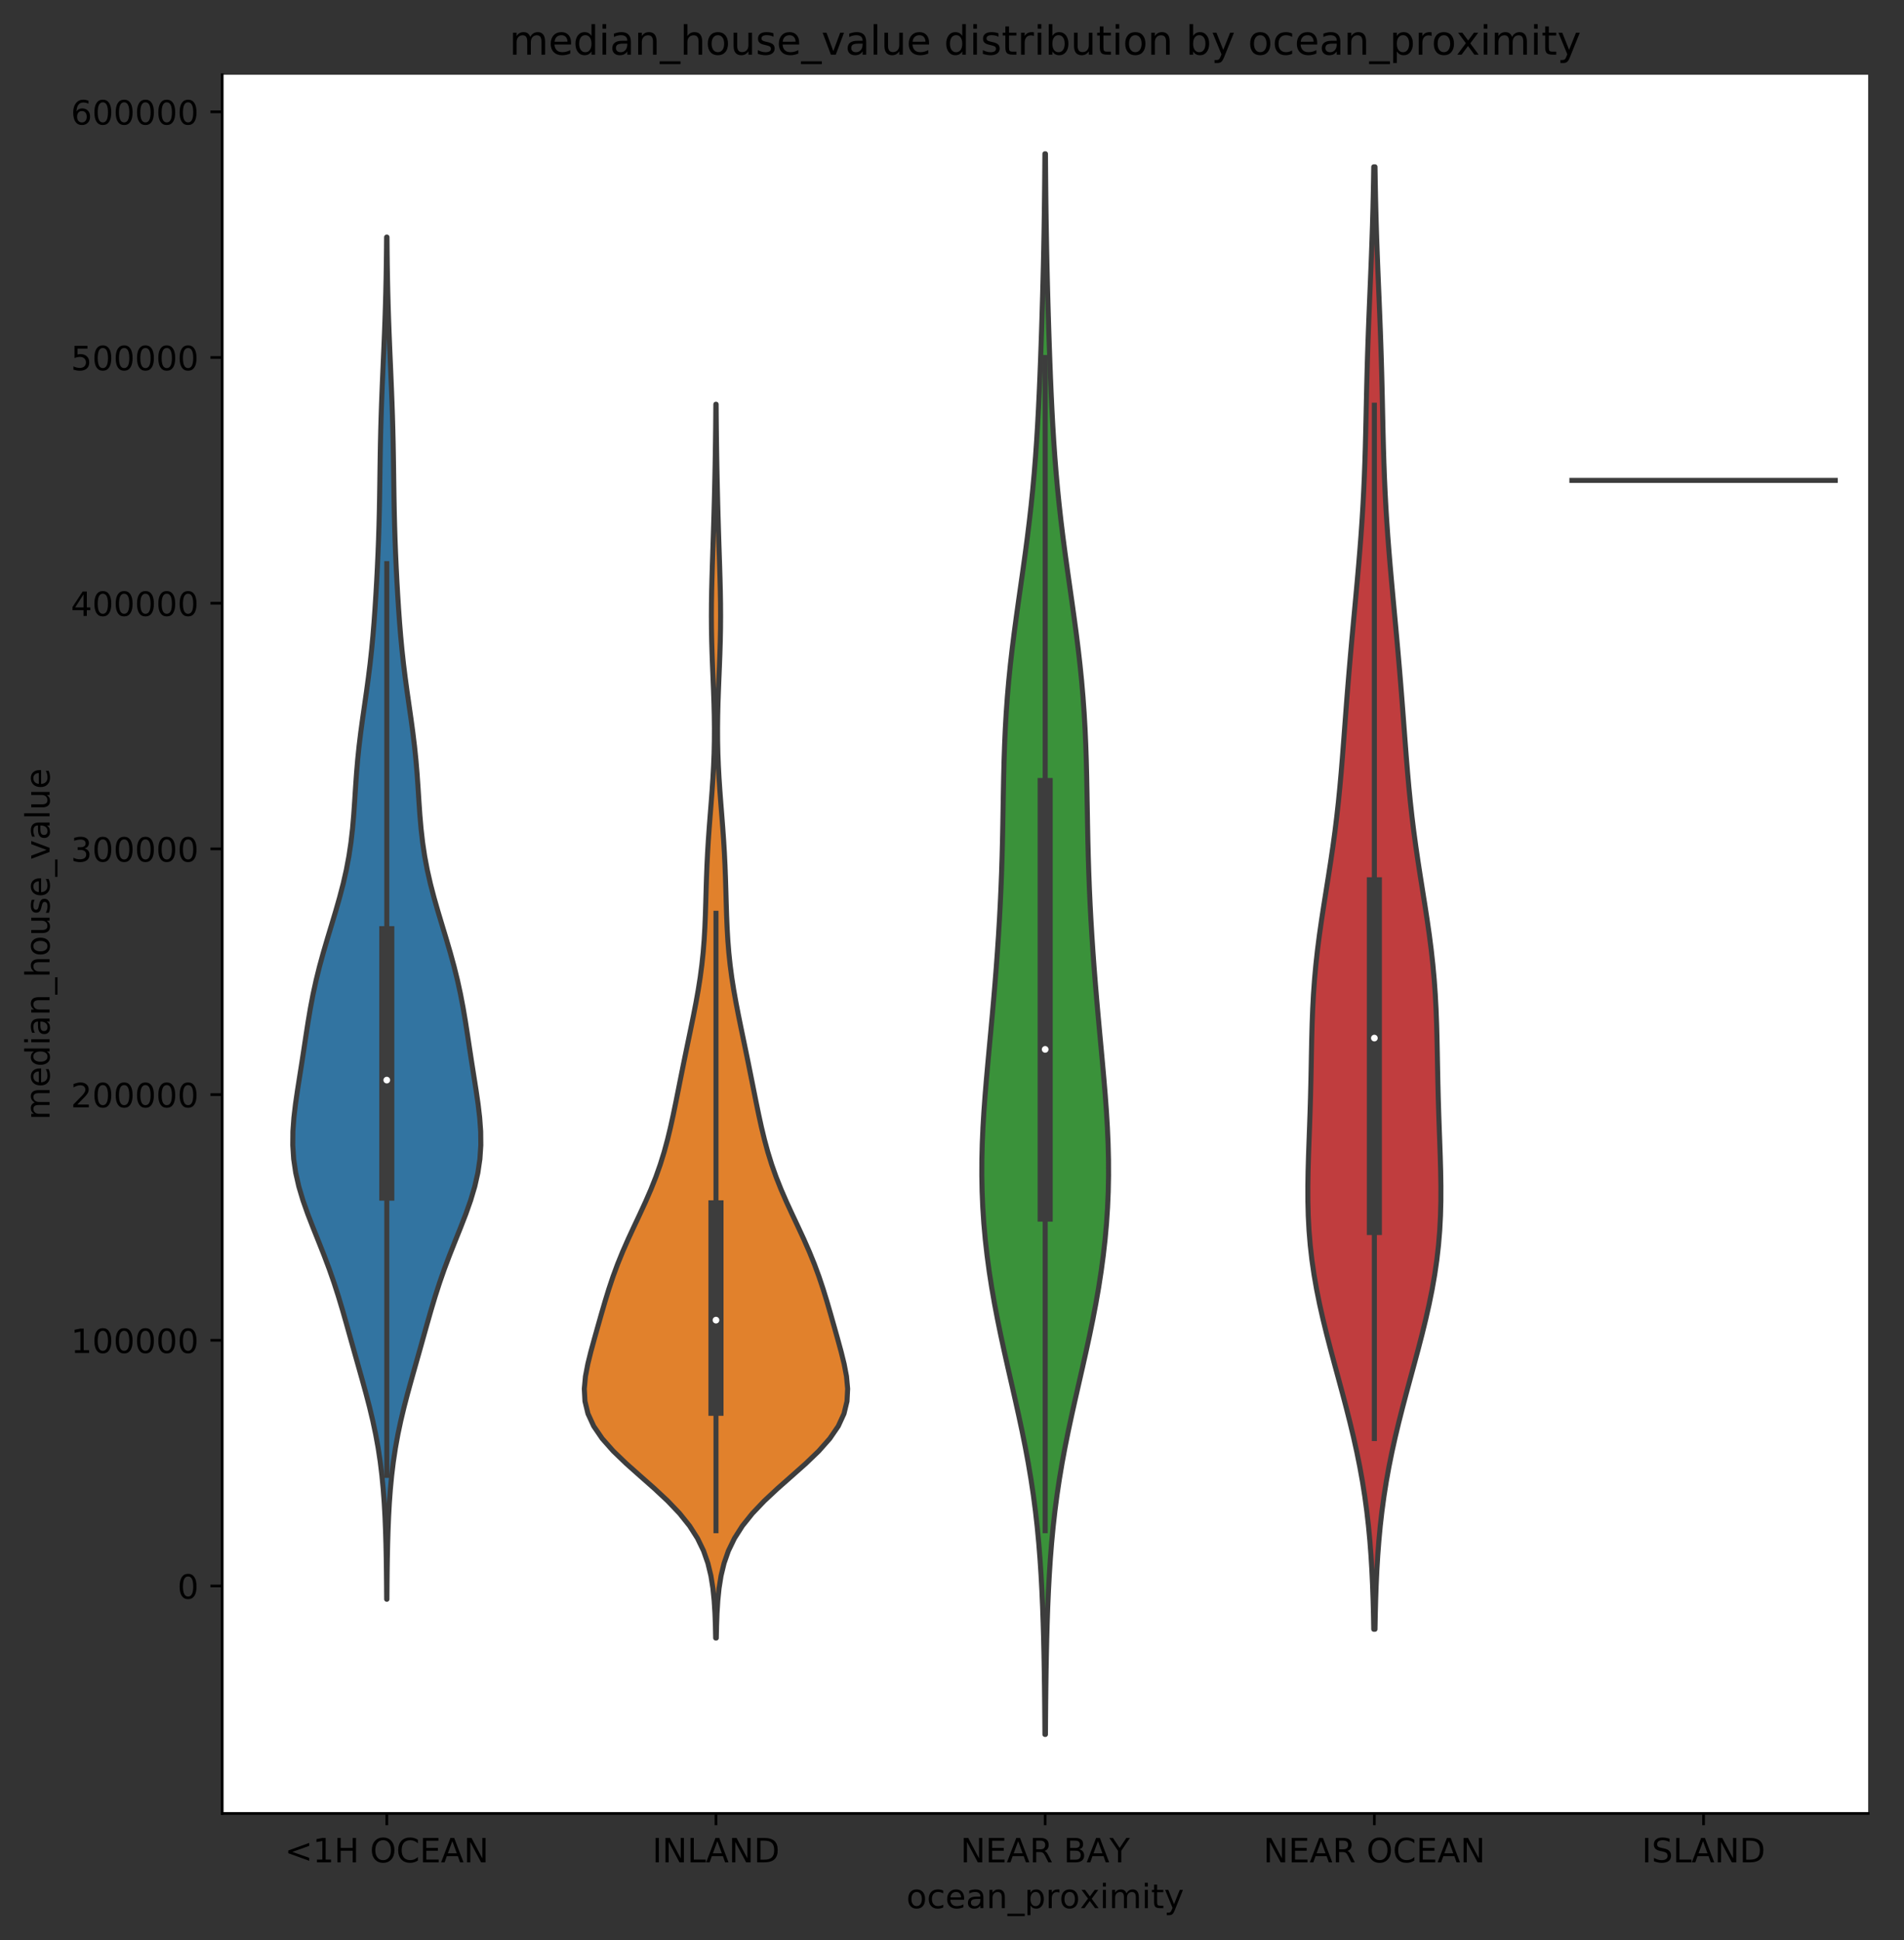<?xml version="1.0" encoding="utf-8" standalone="no"?>
<!DOCTYPE svg PUBLIC "-//W3C//DTD SVG 1.1//EN"
  "http://www.w3.org/Graphics/SVG/1.1/DTD/svg11.dtd">
<!-- Created with matplotlib (https://matplotlib.org/) -->
<svg height="579.146pt" version="1.1" viewBox="0 0 568.4 579.146" width="568.4pt" xmlns="http://www.w3.org/2000/svg" xmlns:xlink="http://www.w3.org/1999/xlink">
 <rect x="0" y="0" width="568.4" height="579.146" fill="#333333" stroke="none"/>
 <defs>
  <style type="text/css">
*{stroke-linecap:butt;stroke-linejoin:round;}
  </style>
 </defs>
 <g id="figure_1">
  <g id="patch_1">
   <path d="M 0 579.146 
L 568.4 579.146 
L 568.4 0 
L 0 0 
z
" style="fill:none;"/>
  </g>
  <g id="axes_1">
   <g id="patch_2">
    <path d="M 66.331 541.312 
L 557.7 541.312 
L 557.7 22.318 
L 66.331 22.318 
z
" style="fill:#ffffff;"/>
   </g>
   <g id="PolyCollection_1">
    <defs>
     <path d="M 115.509 -101.772 
L 115.428 -101.772 
L 115.401 -105.879 
L 115.361 -109.986 
L 115.301 -114.093 
L 115.216 -118.2 
L 115.095 -122.307 
L 114.928 -126.414 
L 114.701 -130.521 
L 114.4 -134.628 
L 114.007 -138.735 
L 113.506 -142.842 
L 112.885 -146.949 
L 112.137 -151.056 
L 111.264 -155.163 
L 110.28 -159.27 
L 109.206 -163.377 
L 108.075 -167.484 
L 106.916 -171.591 
L 105.754 -175.698 
L 104.6 -179.805 
L 103.448 -183.912 
L 102.274 -188.019 
L 101.043 -192.126 
L 99.722 -196.233 
L 98.287 -200.34 
L 96.741 -204.447 
L 95.115 -208.554 
L 93.467 -212.661 
L 91.875 -216.768 
L 90.427 -220.875 
L 89.205 -224.982 
L 88.273 -229.089 
L 87.669 -233.196 
L 87.399 -237.303 
L 87.438 -241.41 
L 87.734 -245.517 
L 88.219 -249.624 
L 88.816 -253.731 
L 89.461 -257.838 
L 90.108 -261.945 
L 90.738 -266.052 
L 91.359 -270.159 
L 91.998 -274.266 
L 92.693 -278.373 
L 93.478 -282.48 
L 94.378 -286.587 
L 95.396 -290.694 
L 96.522 -294.801 
L 97.726 -298.908 
L 98.968 -303.015 
L 100.201 -307.122 
L 101.375 -311.229 
L 102.447 -315.336 
L 103.381 -319.443 
L 104.156 -323.55 
L 104.77 -327.657 
L 105.238 -331.764 
L 105.592 -335.871 
L 105.876 -339.978 
L 106.138 -344.085 
L 106.424 -348.192 
L 106.769 -352.299 
L 107.191 -356.406 
L 107.69 -360.513 
L 108.248 -364.62 
L 108.837 -368.727 
L 109.424 -372.834 
L 109.981 -376.941 
L 110.488 -381.048 
L 110.934 -385.155 
L 111.322 -389.262 
L 111.658 -393.369 
L 111.951 -397.476 
L 112.213 -401.583 
L 112.447 -405.69 
L 112.658 -409.797 
L 112.843 -413.904 
L 113.002 -418.011 
L 113.132 -422.118 
L 113.234 -426.225 
L 113.314 -430.332 
L 113.377 -434.439 
L 113.433 -438.546 
L 113.494 -442.653 
L 113.568 -446.76 
L 113.662 -450.867 
L 113.779 -454.974 
L 113.919 -459.081 
L 114.078 -463.188 
L 114.251 -467.294 
L 114.43 -471.401 
L 114.606 -475.508 
L 114.773 -479.615 
L 114.925 -483.722 
L 115.058 -487.829 
L 115.168 -491.936 
L 115.257 -496.043 
L 115.325 -500.15 
L 115.375 -504.257 
L 115.41 -508.364 
L 115.526 -508.364 
L 115.526 -508.364 
L 115.561 -504.257 
L 115.611 -500.15 
L 115.679 -496.043 
L 115.768 -491.936 
L 115.879 -487.829 
L 116.011 -483.722 
L 116.163 -479.615 
L 116.33 -475.508 
L 116.507 -471.401 
L 116.685 -467.294 
L 116.858 -463.188 
L 117.017 -459.081 
L 117.158 -454.974 
L 117.275 -450.867 
L 117.369 -446.76 
L 117.442 -442.653 
L 117.503 -438.546 
L 117.56 -434.439 
L 117.623 -430.332 
L 117.702 -426.225 
L 117.805 -422.118 
L 117.935 -418.011 
L 118.093 -413.904 
L 118.278 -409.797 
L 118.489 -405.69 
L 118.723 -401.583 
L 118.985 -397.476 
L 119.279 -393.369 
L 119.614 -389.262 
L 120.002 -385.155 
L 120.449 -381.048 
L 120.955 -376.941 
L 121.512 -372.834 
L 122.1 -368.727 
L 122.689 -364.62 
L 123.247 -360.513 
L 123.745 -356.406 
L 124.167 -352.299 
L 124.512 -348.192 
L 124.798 -344.085 
L 125.06 -339.978 
L 125.344 -335.871 
L 125.698 -331.764 
L 126.166 -327.657 
L 126.78 -323.55 
L 127.556 -319.443 
L 128.489 -315.336 
L 129.561 -311.229 
L 130.735 -307.122 
L 131.968 -303.015 
L 133.21 -298.908 
L 134.414 -294.801 
L 135.54 -290.694 
L 136.559 -286.587 
L 137.458 -282.48 
L 138.243 -278.373 
L 138.938 -274.266 
L 139.578 -270.159 
L 140.198 -266.052 
L 140.828 -261.945 
L 141.475 -257.838 
L 142.12 -253.731 
L 142.718 -249.624 
L 143.202 -245.517 
L 143.498 -241.41 
L 143.538 -237.303 
L 143.268 -233.196 
L 142.663 -229.089 
L 141.731 -224.982 
L 140.509 -220.875 
L 139.061 -216.768 
L 137.47 -212.661 
L 135.821 -208.554 
L 134.195 -204.447 
L 132.649 -200.34 
L 131.215 -196.233 
L 129.893 -192.126 
L 128.662 -188.019 
L 127.488 -183.912 
L 126.336 -179.805 
L 125.182 -175.698 
L 124.02 -171.591 
L 122.861 -167.484 
L 121.73 -163.377 
L 120.657 -159.27 
L 119.672 -155.163 
L 118.799 -151.056 
L 118.051 -146.949 
L 117.43 -142.842 
L 116.93 -138.735 
L 116.537 -134.628 
L 116.235 -130.521 
L 116.009 -126.414 
L 115.842 -122.307 
L 115.721 -118.2 
L 115.635 -114.093 
L 115.575 -109.986 
L 115.535 -105.879 
L 115.509 -101.772 
z
" id="m53fa2f4166" style="stroke:#3d3d3d;stroke-width:1.5;"/>
    </defs>
    <g clip-path="url(#pec12fc4a66)">
     <use style="fill:#3274a1;stroke:#3d3d3d;stroke-width:1.5;" x="0" xlink:href="#m53fa2f4166" y="579.146"/>
    </g>
   </g>
   <g id="PolyCollection_2">
    <defs>
     <path d="M 213.836 -90.198 
L 213.647 -90.198 
L 213.568 -93.918 
L 213.43 -97.638 
L 213.197 -101.358 
L 212.819 -105.079 
L 212.225 -108.799 
L 211.327 -112.519 
L 210.027 -116.239 
L 208.227 -119.959 
L 205.852 -123.679 
L 202.872 -127.399 
L 199.328 -131.119 
L 195.346 -134.839 
L 191.131 -138.559 
L 186.947 -142.279 
L 183.079 -145.999 
L 179.781 -149.719 
L 177.236 -153.439 
L 175.526 -157.159 
L 174.628 -160.879 
L 174.432 -164.599 
L 174.778 -168.319 
L 175.489 -172.039 
L 176.409 -175.759 
L 177.426 -179.479 
L 178.472 -183.199 
L 179.529 -186.919 
L 180.612 -190.639 
L 181.755 -194.359 
L 182.997 -198.079 
L 184.369 -201.799 
L 185.881 -205.519 
L 187.519 -209.239 
L 189.242 -212.959 
L 190.993 -216.679 
L 192.707 -220.399 
L 194.324 -224.119 
L 195.801 -227.84 
L 197.116 -231.56 
L 198.271 -235.28 
L 199.282 -239 
L 200.18 -242.72 
L 200.996 -246.44 
L 201.763 -250.16 
L 202.507 -253.88 
L 203.248 -257.6 
L 203.996 -261.32 
L 204.757 -265.04 
L 205.528 -268.76 
L 206.3 -272.48 
L 207.057 -276.2 
L 207.778 -279.92 
L 208.441 -283.64 
L 209.026 -287.36 
L 209.517 -291.08 
L 209.909 -294.8 
L 210.205 -298.52 
L 210.42 -302.24 
L 210.574 -305.96 
L 210.69 -309.68 
L 210.794 -313.4 
L 210.909 -317.12 
L 211.051 -320.84 
L 211.233 -324.56 
L 211.457 -328.28 
L 211.718 -332 
L 212.004 -335.72 
L 212.298 -339.44 
L 212.579 -343.16 
L 212.829 -346.88 
L 213.031 -350.601 
L 213.175 -354.321 
L 213.255 -358.041 
L 213.272 -361.761 
L 213.231 -365.481 
L 213.14 -369.201 
L 213.013 -372.921 
L 212.865 -376.641 
L 212.712 -380.361 
L 212.572 -384.081 
L 212.461 -387.801 
L 212.39 -391.521 
L 212.364 -395.241 
L 212.385 -398.961 
L 212.446 -402.681 
L 212.539 -406.401 
L 212.651 -410.121 
L 212.772 -413.841 
L 212.894 -417.561 
L 213.011 -421.281 
L 213.12 -425.001 
L 213.221 -428.721 
L 213.313 -432.441 
L 213.397 -436.161 
L 213.473 -439.881 
L 213.539 -443.601 
L 213.594 -447.321 
L 213.639 -451.041 
L 213.674 -454.761 
L 213.699 -458.481 
L 213.785 -458.481 
L 213.785 -458.481 
L 213.81 -454.761 
L 213.845 -451.041 
L 213.889 -447.321 
L 213.945 -443.601 
L 214.011 -439.881 
L 214.087 -436.161 
L 214.171 -432.441 
L 214.263 -428.721 
L 214.364 -425.001 
L 214.473 -421.281 
L 214.59 -417.561 
L 214.711 -413.841 
L 214.833 -410.121 
L 214.945 -406.401 
L 215.038 -402.681 
L 215.099 -398.961 
L 215.12 -395.241 
L 215.094 -391.521 
L 215.023 -387.801 
L 214.911 -384.081 
L 214.772 -380.361 
L 214.619 -376.641 
L 214.471 -372.921 
L 214.343 -369.201 
L 214.253 -365.481 
L 214.211 -361.761 
L 214.228 -358.041 
L 214.309 -354.321 
L 214.453 -350.601 
L 214.655 -346.88 
L 214.905 -343.16 
L 215.186 -339.44 
L 215.48 -335.72 
L 215.766 -332 
L 216.027 -328.28 
L 216.251 -324.56 
L 216.432 -320.84 
L 216.575 -317.12 
L 216.689 -313.4 
L 216.794 -309.68 
L 216.91 -305.96 
L 217.064 -302.24 
L 217.278 -298.52 
L 217.575 -294.8 
L 217.967 -291.08 
L 218.458 -287.36 
L 219.042 -283.64 
L 219.706 -279.92 
L 220.427 -276.2 
L 221.184 -272.48 
L 221.956 -268.76 
L 222.727 -265.04 
L 223.488 -261.32 
L 224.236 -257.6 
L 224.976 -253.88 
L 225.72 -250.16 
L 226.488 -246.44 
L 227.304 -242.72 
L 228.202 -239 
L 229.213 -235.28 
L 230.367 -231.56 
L 231.683 -227.84 
L 233.16 -224.119 
L 234.777 -220.399 
L 236.491 -216.679 
L 238.241 -212.959 
L 239.965 -209.239 
L 241.602 -205.519 
L 243.115 -201.799 
L 244.487 -198.079 
L 245.729 -194.359 
L 246.872 -190.639 
L 247.954 -186.919 
L 249.011 -183.199 
L 250.058 -179.479 
L 251.074 -175.759 
L 251.995 -172.039 
L 252.706 -168.319 
L 253.051 -164.599 
L 252.856 -160.879 
L 251.958 -157.159 
L 250.248 -153.439 
L 247.703 -149.719 
L 244.405 -145.999 
L 240.537 -142.279 
L 236.353 -138.559 
L 232.138 -134.839 
L 228.155 -131.119 
L 224.612 -127.399 
L 221.632 -123.679 
L 219.257 -119.959 
L 217.456 -116.239 
L 216.156 -112.519 
L 215.259 -108.799 
L 214.665 -105.079 
L 214.287 -101.358 
L 214.054 -97.638 
L 213.916 -93.918 
L 213.836 -90.198 
z
" id="m4238770594" style="stroke:#3d3d3d;stroke-width:1.5;"/>
    </defs>
    <g clip-path="url(#pec12fc4a66)">
     <use style="fill:#e1812c;stroke:#3d3d3d;stroke-width:1.5;" x="0" xlink:href="#m4238770594" y="579.146"/>
    </g>
   </g>
   <g id="PolyCollection_3">
    <defs>
     <path d="M 312.095 -61.425 
L 311.937 -61.425 
L 311.905 -66.191 
L 311.864 -70.957 
L 311.811 -75.722 
L 311.742 -80.488 
L 311.656 -85.254 
L 311.547 -90.02 
L 311.411 -94.785 
L 311.243 -99.551 
L 311.035 -104.317 
L 310.779 -109.083 
L 310.466 -113.849 
L 310.088 -118.614 
L 309.636 -123.38 
L 309.101 -128.146 
L 308.478 -132.912 
L 307.765 -137.678 
L 306.962 -142.443 
L 306.075 -147.209 
L 305.115 -151.975 
L 304.094 -156.741 
L 303.031 -161.506 
L 301.946 -166.272 
L 300.858 -171.038 
L 299.789 -175.804 
L 298.758 -180.57 
L 297.78 -185.335 
L 296.872 -190.101 
L 296.044 -194.867 
L 295.307 -199.633 
L 294.667 -204.398 
L 294.132 -209.164 
L 293.706 -213.93 
L 293.391 -218.696 
L 293.189 -223.462 
L 293.098 -228.227 
L 293.115 -232.993 
L 293.232 -237.759 
L 293.439 -242.525 
L 293.722 -247.291 
L 294.068 -252.056 
L 294.461 -256.822 
L 294.884 -261.588 
L 295.323 -266.354 
L 295.766 -271.119 
L 296.201 -275.885 
L 296.622 -280.651 
L 297.023 -285.417 
L 297.399 -290.183 
L 297.747 -294.948 
L 298.066 -299.714 
L 298.352 -304.48 
L 298.605 -309.246 
L 298.822 -314.011 
L 299.004 -318.777 
L 299.153 -323.543 
L 299.272 -328.309 
L 299.368 -333.075 
L 299.45 -337.84 
L 299.531 -342.606 
L 299.624 -347.372 
L 299.743 -352.138 
L 299.903 -356.904 
L 300.115 -361.669 
L 300.389 -366.435 
L 300.731 -371.201 
L 301.143 -375.967 
L 301.624 -380.732 
L 302.168 -385.498 
L 302.766 -390.264 
L 303.405 -395.03 
L 304.071 -399.796 
L 304.75 -404.561 
L 305.425 -409.327 
L 306.082 -414.093 
L 306.709 -418.859 
L 307.294 -423.624 
L 307.83 -428.39 
L 308.315 -433.156 
L 308.746 -437.922 
L 309.125 -442.688 
L 309.457 -447.453 
L 309.747 -452.219 
L 310.003 -456.985 
L 310.229 -461.751 
L 310.433 -466.517 
L 310.618 -471.282 
L 310.789 -476.048 
L 310.948 -480.814 
L 311.095 -485.58 
L 311.232 -490.345 
L 311.358 -495.111 
L 311.473 -499.877 
L 311.574 -504.643 
L 311.664 -509.409 
L 311.74 -514.174 
L 311.804 -518.94 
L 311.856 -523.706 
L 311.898 -528.472 
L 311.931 -533.237 
L 312.1 -533.237 
L 312.1 -533.237 
L 312.133 -528.472 
L 312.175 -523.706 
L 312.227 -518.94 
L 312.291 -514.174 
L 312.368 -509.409 
L 312.457 -504.643 
L 312.559 -499.877 
L 312.673 -495.111 
L 312.799 -490.345 
L 312.936 -485.58 
L 313.084 -480.814 
L 313.242 -476.048 
L 313.413 -471.282 
L 313.599 -466.517 
L 313.802 -461.751 
L 314.029 -456.985 
L 314.284 -452.219 
L 314.574 -447.453 
L 314.906 -442.688 
L 315.286 -437.922 
L 315.717 -433.156 
L 316.201 -428.39 
L 316.737 -423.624 
L 317.323 -418.859 
L 317.949 -414.093 
L 318.606 -409.327 
L 319.281 -404.561 
L 319.96 -399.796 
L 320.626 -395.03 
L 321.266 -390.264 
L 321.863 -385.498 
L 322.407 -380.732 
L 322.888 -375.967 
L 323.3 -371.201 
L 323.642 -366.435 
L 323.916 -361.669 
L 324.128 -356.904 
L 324.288 -352.138 
L 324.407 -347.372 
L 324.5 -342.606 
L 324.581 -337.84 
L 324.664 -333.075 
L 324.76 -328.309 
L 324.879 -323.543 
L 325.027 -318.777 
L 325.209 -314.011 
L 325.427 -309.246 
L 325.679 -304.48 
L 325.966 -299.714 
L 326.284 -294.948 
L 326.632 -290.183 
L 327.008 -285.417 
L 327.409 -280.651 
L 327.83 -275.885 
L 328.266 -271.119 
L 328.708 -266.354 
L 329.147 -261.588 
L 329.57 -256.822 
L 329.963 -252.056 
L 330.309 -247.291 
L 330.593 -242.525 
L 330.799 -237.759 
L 330.916 -232.993 
L 330.933 -228.227 
L 330.842 -223.462 
L 330.64 -218.696 
L 330.326 -213.93 
L 329.899 -209.164 
L 329.364 -204.398 
L 328.724 -199.633 
L 327.987 -194.867 
L 327.159 -190.101 
L 326.251 -185.335 
L 325.274 -180.57 
L 324.242 -175.804 
L 323.173 -171.038 
L 322.085 -166.272 
L 321 -161.506 
L 319.937 -156.741 
L 318.916 -151.975 
L 317.956 -147.209 
L 317.069 -142.443 
L 316.266 -137.678 
L 315.553 -132.912 
L 314.93 -128.146 
L 314.395 -123.38 
L 313.943 -118.614 
L 313.565 -113.849 
L 313.252 -109.083 
L 312.997 -104.317 
L 312.788 -99.551 
L 312.62 -94.785 
L 312.484 -90.02 
L 312.375 -85.254 
L 312.289 -80.488 
L 312.221 -75.722 
L 312.167 -70.957 
L 312.126 -66.191 
L 312.095 -61.425 
z
" id="m9d9cf816f0" style="stroke:#3d3d3d;stroke-width:1.5;"/>
    </defs>
    <g clip-path="url(#pec12fc4a66)">
     <use style="fill:#3a923a;stroke:#3d3d3d;stroke-width:1.5;" x="0" xlink:href="#m9d9cf816f0" y="579.146"/>
    </g>
   </g>
   <g id="PolyCollection_4">
    <defs>
     <path d="M 410.473 -92.816 
L 410.105 -92.816 
L 410.02 -97.226 
L 409.904 -101.635 
L 409.747 -106.045 
L 409.541 -110.454 
L 409.275 -114.864 
L 408.94 -119.273 
L 408.524 -123.682 
L 408.021 -128.092 
L 407.424 -132.501 
L 406.729 -136.911 
L 405.935 -141.32 
L 405.045 -145.729 
L 404.067 -150.139 
L 403.011 -154.548 
L 401.892 -158.958 
L 400.726 -163.367 
L 399.534 -167.776 
L 398.336 -172.186 
L 397.155 -176.595 
L 396.014 -181.005 
L 394.936 -185.414 
L 393.942 -189.823 
L 393.052 -194.233 
L 392.282 -198.642 
L 391.643 -203.052 
L 391.142 -207.461 
L 390.78 -211.87 
L 390.55 -216.28 
L 390.439 -220.689 
L 390.43 -225.099 
L 390.5 -229.508 
L 390.624 -233.917 
L 390.777 -238.327 
L 390.938 -242.736 
L 391.09 -247.146 
L 391.221 -251.555 
L 391.329 -255.964 
L 391.419 -260.374 
L 391.501 -264.783 
L 391.592 -269.193 
L 391.712 -273.602 
L 391.881 -278.012 
L 392.116 -282.421 
L 392.431 -286.83 
L 392.832 -291.24 
L 393.319 -295.649 
L 393.884 -300.059 
L 394.514 -304.468 
L 395.189 -308.877 
L 395.888 -313.287 
L 396.589 -317.696 
L 397.271 -322.106 
L 397.917 -326.515 
L 398.515 -330.924 
L 399.059 -335.334 
L 399.547 -339.743 
L 399.984 -344.153 
L 400.379 -348.562 
L 400.74 -352.971 
L 401.081 -357.381 
L 401.412 -361.79 
L 401.743 -366.2 
L 402.08 -370.609 
L 402.431 -375.018 
L 402.796 -379.428 
L 403.176 -383.837 
L 403.569 -388.247 
L 403.972 -392.656 
L 404.38 -397.065 
L 404.788 -401.475 
L 405.188 -405.884 
L 405.575 -410.294 
L 405.941 -414.703 
L 406.281 -419.113 
L 406.588 -423.522 
L 406.859 -427.931 
L 407.092 -432.341 
L 407.288 -436.75 
L 407.45 -441.16 
L 407.584 -445.569 
L 407.696 -449.978 
L 407.795 -454.388 
L 407.89 -458.797 
L 407.989 -463.207 
L 408.098 -467.616 
L 408.222 -472.025 
L 408.364 -476.435 
L 408.522 -480.844 
L 408.693 -485.254 
L 408.874 -489.663 
L 409.058 -494.072 
L 409.239 -498.482 
L 409.412 -502.891 
L 409.572 -507.301 
L 409.716 -511.71 
L 409.841 -516.119 
L 409.946 -520.529 
L 410.033 -524.938 
L 410.102 -529.348 
L 410.477 -529.348 
L 410.477 -529.348 
L 410.546 -524.938 
L 410.633 -520.529 
L 410.738 -516.119 
L 410.863 -511.71 
L 411.006 -507.301 
L 411.166 -502.891 
L 411.339 -498.482 
L 411.521 -494.072 
L 411.705 -489.663 
L 411.885 -485.254 
L 412.057 -480.844 
L 412.215 -476.435 
L 412.356 -472.025 
L 412.481 -467.616 
L 412.59 -463.207 
L 412.689 -458.797 
L 412.784 -454.388 
L 412.883 -449.978 
L 412.995 -445.569 
L 413.128 -441.16 
L 413.291 -436.75 
L 413.487 -432.341 
L 413.72 -427.931 
L 413.991 -423.522 
L 414.298 -419.113 
L 414.637 -414.703 
L 415.004 -410.294 
L 415.39 -405.884 
L 415.791 -401.475 
L 416.199 -397.065 
L 416.607 -392.656 
L 417.01 -388.247 
L 417.403 -383.837 
L 417.783 -379.428 
L 418.148 -375.018 
L 418.498 -370.609 
L 418.836 -366.2 
L 419.167 -361.79 
L 419.498 -357.381 
L 419.838 -352.971 
L 420.2 -348.562 
L 420.594 -344.153 
L 421.032 -339.743 
L 421.52 -335.334 
L 422.064 -330.924 
L 422.662 -326.515 
L 423.308 -322.106 
L 423.99 -317.696 
L 424.69 -313.287 
L 425.39 -308.877 
L 426.065 -304.468 
L 426.695 -300.059 
L 427.26 -295.649 
L 427.747 -291.24 
L 428.148 -286.83 
L 428.463 -282.421 
L 428.698 -278.012 
L 428.867 -273.602 
L 428.987 -269.193 
L 429.078 -264.783 
L 429.16 -260.374 
L 429.249 -255.964 
L 429.357 -251.555 
L 429.489 -247.146 
L 429.64 -242.736 
L 429.802 -238.327 
L 429.955 -233.917 
L 430.079 -229.508 
L 430.149 -225.099 
L 430.14 -220.689 
L 430.029 -216.28 
L 429.799 -211.87 
L 429.437 -207.461 
L 428.936 -203.052 
L 428.297 -198.642 
L 427.527 -194.233 
L 426.636 -189.823 
L 425.643 -185.414 
L 424.565 -181.005 
L 423.424 -176.595 
L 422.243 -172.186 
L 421.045 -167.776 
L 419.853 -163.367 
L 418.687 -158.958 
L 417.568 -154.548 
L 416.512 -150.139 
L 415.534 -145.729 
L 414.644 -141.32 
L 413.85 -136.911 
L 413.155 -132.501 
L 412.557 -128.092 
L 412.054 -123.682 
L 411.639 -119.273 
L 411.304 -114.864 
L 411.038 -110.454 
L 410.831 -106.045 
L 410.675 -101.635 
L 410.558 -97.226 
L 410.473 -92.816 
z
" id="mb3f24fb7c8" style="stroke:#3d3d3d;stroke-width:1.5;"/>
    </defs>
    <g clip-path="url(#pec12fc4a66)">
     <use style="fill:#c03d3e;stroke:#3d3d3d;stroke-width:1.5;" x="0" xlink:href="#mb3f24fb7c8" y="579.146"/>
    </g>
   </g>
   <g id="matplotlib.axis_1">
    <g id="xtick_1">
     <g id="line2d_1">
      <defs>
       <path d="M 0 0 
L 0 3.5 
" id="m465c9af37d" style="stroke:#000000;stroke-width:0.8;"/>
      </defs>
      <g>
       <use style="stroke:#000000;stroke-width:0.8;" x="115.468" xlink:href="#m465c9af37d" y="541.312"/>
      </g>
     </g>
     <g id="text_1">
      <!-- &lt;1H OCEAN -->
      <defs>
       <path d="M 73.188 49.219 
L 22.797 31.297 
L 73.188 13.484 
L 73.188 4.594 
L 10.594 27.297 
L 10.594 35.406 
L 73.188 58.109 
z
" id="DejaVuSans-60"/>
       <path d="M 12.406 8.297 
L 28.516 8.297 
L 28.516 63.922 
L 10.984 60.406 
L 10.984 69.391 
L 28.422 72.906 
L 38.281 72.906 
L 38.281 8.297 
L 54.391 8.297 
L 54.391 0 
L 12.406 0 
z
" id="DejaVuSans-49"/>
       <path d="M 9.812 72.906 
L 19.672 72.906 
L 19.672 43.016 
L 55.516 43.016 
L 55.516 72.906 
L 65.375 72.906 
L 65.375 0 
L 55.516 0 
L 55.516 34.719 
L 19.672 34.719 
L 19.672 0 
L 9.812 0 
z
" id="DejaVuSans-72"/>
       <path id="DejaVuSans-32"/>
       <path d="M 39.406 66.219 
Q 28.656 66.219 22.328 58.203 
Q 16.016 50.203 16.016 36.375 
Q 16.016 22.609 22.328 14.594 
Q 28.656 6.594 39.406 6.594 
Q 50.141 6.594 56.422 14.594 
Q 62.703 22.609 62.703 36.375 
Q 62.703 50.203 56.422 58.203 
Q 50.141 66.219 39.406 66.219 
z
M 39.406 74.219 
Q 54.734 74.219 63.906 63.938 
Q 73.094 53.656 73.094 36.375 
Q 73.094 19.141 63.906 8.859 
Q 54.734 -1.422 39.406 -1.422 
Q 24.031 -1.422 14.812 8.828 
Q 5.609 19.094 5.609 36.375 
Q 5.609 53.656 14.812 63.938 
Q 24.031 74.219 39.406 74.219 
z
" id="DejaVuSans-79"/>
       <path d="M 64.406 67.281 
L 64.406 56.891 
Q 59.422 61.531 53.781 63.812 
Q 48.141 66.109 41.797 66.109 
Q 29.297 66.109 22.656 58.469 
Q 16.016 50.828 16.016 36.375 
Q 16.016 21.969 22.656 14.328 
Q 29.297 6.688 41.797 6.688 
Q 48.141 6.688 53.781 8.984 
Q 59.422 11.281 64.406 15.922 
L 64.406 5.609 
Q 59.234 2.094 53.438 0.328 
Q 47.656 -1.422 41.219 -1.422 
Q 24.656 -1.422 15.125 8.703 
Q 5.609 18.844 5.609 36.375 
Q 5.609 53.953 15.125 64.078 
Q 24.656 74.219 41.219 74.219 
Q 47.75 74.219 53.531 72.484 
Q 59.328 70.75 64.406 67.281 
z
" id="DejaVuSans-67"/>
       <path d="M 9.812 72.906 
L 55.906 72.906 
L 55.906 64.594 
L 19.672 64.594 
L 19.672 43.016 
L 54.391 43.016 
L 54.391 34.719 
L 19.672 34.719 
L 19.672 8.297 
L 56.781 8.297 
L 56.781 0 
L 9.812 0 
z
" id="DejaVuSans-69"/>
       <path d="M 34.188 63.188 
L 20.797 26.906 
L 47.609 26.906 
z
M 28.609 72.906 
L 39.797 72.906 
L 67.578 0 
L 57.328 0 
L 50.688 18.703 
L 17.828 18.703 
L 11.188 0 
L 0.781 0 
z
" id="DejaVuSans-65"/>
       <path d="M 9.812 72.906 
L 23.094 72.906 
L 55.422 11.922 
L 55.422 72.906 
L 64.984 72.906 
L 64.984 0 
L 51.703 0 
L 19.391 60.984 
L 19.391 0 
L 9.812 0 
z
" id="DejaVuSans-78"/>
      </defs>
      <g transform="translate(85 555.91)scale(0.1 -0.1)">
       <use xlink:href="#DejaVuSans-60"/>
       <use x="83.789" xlink:href="#DejaVuSans-49"/>
       <use x="147.412" xlink:href="#DejaVuSans-72"/>
       <use x="222.607" xlink:href="#DejaVuSans-32"/>
       <use x="254.395" xlink:href="#DejaVuSans-79"/>
       <use x="333.105" xlink:href="#DejaVuSans-67"/>
       <use x="402.93" xlink:href="#DejaVuSans-69"/>
       <use x="466.113" xlink:href="#DejaVuSans-65"/>
       <use x="534.521" xlink:href="#DejaVuSans-78"/>
      </g>
     </g>
    </g>
    <g id="xtick_2">
     <g id="line2d_2">
      <g>
       <use style="stroke:#000000;stroke-width:0.8;" x="213.742" xlink:href="#m465c9af37d" y="541.312"/>
      </g>
     </g>
     <g id="text_2">
      <!-- INLAND -->
      <defs>
       <path d="M 9.812 72.906 
L 19.672 72.906 
L 19.672 0 
L 9.812 0 
z
" id="DejaVuSans-73"/>
       <path d="M 9.812 72.906 
L 19.672 72.906 
L 19.672 8.297 
L 55.172 8.297 
L 55.172 0 
L 9.812 0 
z
" id="DejaVuSans-76"/>
       <path d="M 19.672 64.797 
L 19.672 8.109 
L 31.594 8.109 
Q 46.688 8.109 53.688 14.938 
Q 60.688 21.781 60.688 36.531 
Q 60.688 51.172 53.688 57.984 
Q 46.688 64.797 31.594 64.797 
z
M 9.812 72.906 
L 30.078 72.906 
Q 51.266 72.906 61.172 64.094 
Q 71.094 55.281 71.094 36.531 
Q 71.094 17.672 61.125 8.828 
Q 51.172 0 30.078 0 
L 9.812 0 
z
" id="DejaVuSans-68"/>
      </defs>
      <g transform="translate(194.728 555.91)scale(0.1 -0.1)">
       <use xlink:href="#DejaVuSans-73"/>
       <use x="29.492" xlink:href="#DejaVuSans-78"/>
       <use x="104.297" xlink:href="#DejaVuSans-76"/>
       <use x="160.041" xlink:href="#DejaVuSans-65"/>
       <use x="228.449" xlink:href="#DejaVuSans-78"/>
       <use x="303.254" xlink:href="#DejaVuSans-68"/>
      </g>
     </g>
    </g>
    <g id="xtick_3">
     <g id="line2d_3">
      <g>
       <use style="stroke:#000000;stroke-width:0.8;" x="312.016" xlink:href="#m465c9af37d" y="541.312"/>
      </g>
     </g>
     <g id="text_3">
      <!-- NEAR BAY -->
      <defs>
       <path d="M 44.391 34.188 
Q 47.562 33.109 50.562 29.594 
Q 53.562 26.078 56.594 19.922 
L 66.609 0 
L 56 0 
L 46.688 18.703 
Q 43.062 26.031 39.672 28.422 
Q 36.281 30.812 30.422 30.812 
L 19.672 30.812 
L 19.672 0 
L 9.812 0 
L 9.812 72.906 
L 32.078 72.906 
Q 44.578 72.906 50.734 67.672 
Q 56.891 62.453 56.891 51.906 
Q 56.891 45.016 53.688 40.469 
Q 50.484 35.938 44.391 34.188 
z
M 19.672 64.797 
L 19.672 38.922 
L 32.078 38.922 
Q 39.203 38.922 42.844 42.219 
Q 46.484 45.516 46.484 51.906 
Q 46.484 58.297 42.844 61.547 
Q 39.203 64.797 32.078 64.797 
z
" id="DejaVuSans-82"/>
       <path d="M 19.672 34.812 
L 19.672 8.109 
L 35.5 8.109 
Q 43.453 8.109 47.281 11.406 
Q 51.125 14.703 51.125 21.484 
Q 51.125 28.328 47.281 31.562 
Q 43.453 34.812 35.5 34.812 
z
M 19.672 64.797 
L 19.672 42.828 
L 34.281 42.828 
Q 41.5 42.828 45.031 45.531 
Q 48.578 48.25 48.578 53.812 
Q 48.578 59.328 45.031 62.062 
Q 41.5 64.797 34.281 64.797 
z
M 9.812 72.906 
L 35.016 72.906 
Q 46.297 72.906 52.391 68.219 
Q 58.5 63.531 58.5 54.891 
Q 58.5 48.188 55.375 44.234 
Q 52.25 40.281 46.188 39.312 
Q 53.469 37.75 57.5 32.781 
Q 61.531 27.828 61.531 20.406 
Q 61.531 10.641 54.891 5.312 
Q 48.25 0 35.984 0 
L 9.812 0 
z
" id="DejaVuSans-66"/>
       <path d="M -0.203 72.906 
L 10.406 72.906 
L 30.609 42.922 
L 50.688 72.906 
L 61.281 72.906 
L 35.5 34.719 
L 35.5 0 
L 25.594 0 
L 25.594 34.719 
z
" id="DejaVuSans-89"/>
      </defs>
      <g transform="translate(286.733 555.91)scale(0.1 -0.1)">
       <use xlink:href="#DejaVuSans-78"/>
       <use x="74.805" xlink:href="#DejaVuSans-69"/>
       <use x="137.988" xlink:href="#DejaVuSans-65"/>
       <use x="206.396" xlink:href="#DejaVuSans-82"/>
       <use x="275.879" xlink:href="#DejaVuSans-32"/>
       <use x="307.666" xlink:href="#DejaVuSans-66"/>
       <use x="376.27" xlink:href="#DejaVuSans-65"/>
       <use x="444.568" xlink:href="#DejaVuSans-89"/>
      </g>
     </g>
    </g>
    <g id="xtick_4">
     <g id="line2d_4">
      <g>
       <use style="stroke:#000000;stroke-width:0.8;" x="410.289" xlink:href="#m465c9af37d" y="541.312"/>
      </g>
     </g>
     <g id="text_4">
      <!-- NEAR OCEAN -->
      <g transform="translate(377.158 555.91)scale(0.1 -0.1)">
       <use xlink:href="#DejaVuSans-78"/>
       <use x="74.805" xlink:href="#DejaVuSans-69"/>
       <use x="137.988" xlink:href="#DejaVuSans-65"/>
       <use x="206.396" xlink:href="#DejaVuSans-82"/>
       <use x="275.879" xlink:href="#DejaVuSans-32"/>
       <use x="307.666" xlink:href="#DejaVuSans-79"/>
       <use x="386.377" xlink:href="#DejaVuSans-67"/>
       <use x="456.201" xlink:href="#DejaVuSans-69"/>
       <use x="519.385" xlink:href="#DejaVuSans-65"/>
       <use x="587.793" xlink:href="#DejaVuSans-78"/>
      </g>
     </g>
    </g>
    <g id="xtick_5">
     <g id="line2d_5">
      <g>
       <use style="stroke:#000000;stroke-width:0.8;" x="508.563" xlink:href="#m465c9af37d" y="541.312"/>
      </g>
     </g>
     <g id="text_5">
      <!-- ISLAND -->
      <defs>
       <path d="M 53.516 70.516 
L 53.516 60.891 
Q 47.906 63.578 42.922 64.891 
Q 37.938 66.219 33.297 66.219 
Q 25.25 66.219 20.875 63.094 
Q 16.5 59.969 16.5 54.203 
Q 16.5 49.359 19.406 46.891 
Q 22.312 44.438 30.422 42.922 
L 36.375 41.703 
Q 47.406 39.594 52.656 34.297 
Q 57.906 29 57.906 20.125 
Q 57.906 9.516 50.797 4.047 
Q 43.703 -1.422 29.984 -1.422 
Q 24.812 -1.422 18.969 -0.25 
Q 13.141 0.922 6.891 3.219 
L 6.891 13.375 
Q 12.891 10.016 18.656 8.297 
Q 24.422 6.594 29.984 6.594 
Q 38.422 6.594 43.016 9.906 
Q 47.609 13.234 47.609 19.391 
Q 47.609 24.75 44.312 27.781 
Q 41.016 30.812 33.5 32.328 
L 27.484 33.5 
Q 16.453 35.688 11.516 40.375 
Q 6.594 45.062 6.594 53.422 
Q 6.594 63.094 13.406 68.656 
Q 20.219 74.219 32.172 74.219 
Q 37.312 74.219 42.625 73.281 
Q 47.953 72.359 53.516 70.516 
z
" id="DejaVuSans-83"/>
      </defs>
      <g transform="translate(490.115 555.91)scale(0.1 -0.1)">
       <use xlink:href="#DejaVuSans-73"/>
       <use x="29.492" xlink:href="#DejaVuSans-83"/>
       <use x="92.969" xlink:href="#DejaVuSans-76"/>
       <use x="148.713" xlink:href="#DejaVuSans-65"/>
       <use x="217.121" xlink:href="#DejaVuSans-78"/>
       <use x="291.926" xlink:href="#DejaVuSans-68"/>
      </g>
     </g>
    </g>
    <g id="text_6">
     <!-- ocean_proximity -->
     <defs>
      <path d="M 30.609 48.391 
Q 23.391 48.391 19.188 42.75 
Q 14.984 37.109 14.984 27.297 
Q 14.984 17.484 19.156 11.844 
Q 23.344 6.203 30.609 6.203 
Q 37.797 6.203 41.984 11.859 
Q 46.188 17.531 46.188 27.297 
Q 46.188 37.016 41.984 42.703 
Q 37.797 48.391 30.609 48.391 
z
M 30.609 56 
Q 42.328 56 49.016 48.375 
Q 55.719 40.766 55.719 27.297 
Q 55.719 13.875 49.016 6.219 
Q 42.328 -1.422 30.609 -1.422 
Q 18.844 -1.422 12.172 6.219 
Q 5.516 13.875 5.516 27.297 
Q 5.516 40.766 12.172 48.375 
Q 18.844 56 30.609 56 
z
" id="DejaVuSans-111"/>
      <path d="M 48.781 52.594 
L 48.781 44.188 
Q 44.969 46.297 41.141 47.344 
Q 37.312 48.391 33.406 48.391 
Q 24.656 48.391 19.812 42.844 
Q 14.984 37.312 14.984 27.297 
Q 14.984 17.281 19.812 11.734 
Q 24.656 6.203 33.406 6.203 
Q 37.312 6.203 41.141 7.25 
Q 44.969 8.297 48.781 10.406 
L 48.781 2.094 
Q 45.016 0.344 40.984 -0.531 
Q 36.969 -1.422 32.422 -1.422 
Q 20.062 -1.422 12.781 6.344 
Q 5.516 14.109 5.516 27.297 
Q 5.516 40.672 12.859 48.328 
Q 20.219 56 33.016 56 
Q 37.156 56 41.109 55.141 
Q 45.062 54.297 48.781 52.594 
z
" id="DejaVuSans-99"/>
      <path d="M 56.203 29.594 
L 56.203 25.203 
L 14.891 25.203 
Q 15.484 15.922 20.484 11.062 
Q 25.484 6.203 34.422 6.203 
Q 39.594 6.203 44.453 7.469 
Q 49.312 8.734 54.109 11.281 
L 54.109 2.781 
Q 49.266 0.734 44.188 -0.344 
Q 39.109 -1.422 33.891 -1.422 
Q 20.797 -1.422 13.156 6.188 
Q 5.516 13.812 5.516 26.812 
Q 5.516 40.234 12.766 48.109 
Q 20.016 56 32.328 56 
Q 43.359 56 49.781 48.891 
Q 56.203 41.797 56.203 29.594 
z
M 47.219 32.234 
Q 47.125 39.594 43.094 43.984 
Q 39.062 48.391 32.422 48.391 
Q 24.906 48.391 20.391 44.141 
Q 15.875 39.891 15.188 32.172 
z
" id="DejaVuSans-101"/>
      <path d="M 34.281 27.484 
Q 23.391 27.484 19.188 25 
Q 14.984 22.516 14.984 16.5 
Q 14.984 11.719 18.141 8.906 
Q 21.297 6.109 26.703 6.109 
Q 34.188 6.109 38.703 11.406 
Q 43.219 16.703 43.219 25.484 
L 43.219 27.484 
z
M 52.203 31.203 
L 52.203 0 
L 43.219 0 
L 43.219 8.297 
Q 40.141 3.328 35.547 0.953 
Q 30.953 -1.422 24.312 -1.422 
Q 15.922 -1.422 10.953 3.297 
Q 6 8.016 6 15.922 
Q 6 25.141 12.172 29.828 
Q 18.359 34.516 30.609 34.516 
L 43.219 34.516 
L 43.219 35.406 
Q 43.219 41.609 39.141 45 
Q 35.062 48.391 27.688 48.391 
Q 23 48.391 18.547 47.266 
Q 14.109 46.141 10.016 43.891 
L 10.016 52.203 
Q 14.938 54.109 19.578 55.047 
Q 24.219 56 28.609 56 
Q 40.484 56 46.344 49.844 
Q 52.203 43.703 52.203 31.203 
z
" id="DejaVuSans-97"/>
      <path d="M 54.891 33.016 
L 54.891 0 
L 45.906 0 
L 45.906 32.719 
Q 45.906 40.484 42.875 44.328 
Q 39.844 48.188 33.797 48.188 
Q 26.516 48.188 22.312 43.547 
Q 18.109 38.922 18.109 30.906 
L 18.109 0 
L 9.078 0 
L 9.078 54.688 
L 18.109 54.688 
L 18.109 46.188 
Q 21.344 51.125 25.703 53.562 
Q 30.078 56 35.797 56 
Q 45.219 56 50.047 50.172 
Q 54.891 44.344 54.891 33.016 
z
" id="DejaVuSans-110"/>
      <path d="M 50.984 -16.609 
L 50.984 -23.578 
L -0.984 -23.578 
L -0.984 -16.609 
z
" id="DejaVuSans-95"/>
      <path d="M 18.109 8.203 
L 18.109 -20.797 
L 9.078 -20.797 
L 9.078 54.688 
L 18.109 54.688 
L 18.109 46.391 
Q 20.953 51.266 25.266 53.625 
Q 29.594 56 35.594 56 
Q 45.562 56 51.781 48.094 
Q 58.016 40.188 58.016 27.297 
Q 58.016 14.406 51.781 6.484 
Q 45.562 -1.422 35.594 -1.422 
Q 29.594 -1.422 25.266 0.953 
Q 20.953 3.328 18.109 8.203 
z
M 48.688 27.297 
Q 48.688 37.203 44.609 42.844 
Q 40.531 48.484 33.406 48.484 
Q 26.266 48.484 22.188 42.844 
Q 18.109 37.203 18.109 27.297 
Q 18.109 17.391 22.188 11.75 
Q 26.266 6.109 33.406 6.109 
Q 40.531 6.109 44.609 11.75 
Q 48.688 17.391 48.688 27.297 
z
" id="DejaVuSans-112"/>
      <path d="M 41.109 46.297 
Q 39.594 47.172 37.812 47.578 
Q 36.031 48 33.891 48 
Q 26.266 48 22.188 43.047 
Q 18.109 38.094 18.109 28.812 
L 18.109 0 
L 9.078 0 
L 9.078 54.688 
L 18.109 54.688 
L 18.109 46.188 
Q 20.953 51.172 25.484 53.578 
Q 30.031 56 36.531 56 
Q 37.453 56 38.578 55.875 
Q 39.703 55.766 41.062 55.516 
z
" id="DejaVuSans-114"/>
      <path d="M 54.891 54.688 
L 35.109 28.078 
L 55.906 0 
L 45.312 0 
L 29.391 21.484 
L 13.484 0 
L 2.875 0 
L 24.125 28.609 
L 4.688 54.688 
L 15.281 54.688 
L 29.781 35.203 
L 44.281 54.688 
z
" id="DejaVuSans-120"/>
      <path d="M 9.422 54.688 
L 18.406 54.688 
L 18.406 0 
L 9.422 0 
z
M 9.422 75.984 
L 18.406 75.984 
L 18.406 64.594 
L 9.422 64.594 
z
" id="DejaVuSans-105"/>
      <path d="M 52 44.188 
Q 55.375 50.25 60.062 53.125 
Q 64.75 56 71.094 56 
Q 79.641 56 84.281 50.016 
Q 88.922 44.047 88.922 33.016 
L 88.922 0 
L 79.891 0 
L 79.891 32.719 
Q 79.891 40.578 77.094 44.375 
Q 74.312 48.188 68.609 48.188 
Q 61.625 48.188 57.562 43.547 
Q 53.516 38.922 53.516 30.906 
L 53.516 0 
L 44.484 0 
L 44.484 32.719 
Q 44.484 40.625 41.703 44.406 
Q 38.922 48.188 33.109 48.188 
Q 26.219 48.188 22.156 43.531 
Q 18.109 38.875 18.109 30.906 
L 18.109 0 
L 9.078 0 
L 9.078 54.688 
L 18.109 54.688 
L 18.109 46.188 
Q 21.188 51.219 25.484 53.609 
Q 29.781 56 35.688 56 
Q 41.656 56 45.828 52.969 
Q 50 49.953 52 44.188 
z
" id="DejaVuSans-109"/>
      <path d="M 18.312 70.219 
L 18.312 54.688 
L 36.812 54.688 
L 36.812 47.703 
L 18.312 47.703 
L 18.312 18.016 
Q 18.312 11.328 20.141 9.422 
Q 21.969 7.516 27.594 7.516 
L 36.812 7.516 
L 36.812 0 
L 27.594 0 
Q 17.188 0 13.234 3.875 
Q 9.281 7.766 9.281 18.016 
L 9.281 47.703 
L 2.688 47.703 
L 2.688 54.688 
L 9.281 54.688 
L 9.281 70.219 
z
" id="DejaVuSans-116"/>
      <path d="M 32.172 -5.078 
Q 28.375 -14.844 24.75 -17.812 
Q 21.141 -20.797 15.094 -20.797 
L 7.906 -20.797 
L 7.906 -13.281 
L 13.188 -13.281 
Q 16.891 -13.281 18.938 -11.516 
Q 21 -9.766 23.484 -3.219 
L 25.094 0.875 
L 2.984 54.688 
L 12.5 54.688 
L 29.594 11.922 
L 46.688 54.688 
L 56.203 54.688 
z
" id="DejaVuSans-121"/>
     </defs>
     <g transform="translate(270.585 569.588)scale(0.1 -0.1)">
      <use xlink:href="#DejaVuSans-111"/>
      <use x="61.182" xlink:href="#DejaVuSans-99"/>
      <use x="116.162" xlink:href="#DejaVuSans-101"/>
      <use x="177.686" xlink:href="#DejaVuSans-97"/>
      <use x="238.965" xlink:href="#DejaVuSans-110"/>
      <use x="302.344" xlink:href="#DejaVuSans-95"/>
      <use x="352.344" xlink:href="#DejaVuSans-112"/>
      <use x="415.82" xlink:href="#DejaVuSans-114"/>
      <use x="456.902" xlink:href="#DejaVuSans-111"/>
      <use x="518.037" xlink:href="#DejaVuSans-120"/>
      <use x="577.217" xlink:href="#DejaVuSans-105"/>
      <use x="605" xlink:href="#DejaVuSans-109"/>
      <use x="702.412" xlink:href="#DejaVuSans-105"/>
      <use x="730.195" xlink:href="#DejaVuSans-116"/>
      <use x="769.404" xlink:href="#DejaVuSans-121"/>
     </g>
    </g>
   </g>
   <g id="matplotlib.axis_2">
    <g id="ytick_1">
     <g id="line2d_6">
      <defs>
       <path d="M 0 0 
L -3.5 0 
" id="m9f5d9ae7ae" style="stroke:#000000;stroke-width:0.8;"/>
      </defs>
      <g>
       <use style="stroke:#000000;stroke-width:0.8;" x="66.331" xlink:href="#m9f5d9ae7ae" y="473.41"/>
      </g>
     </g>
     <g id="text_7">
      <!-- 0 -->
      <defs>
       <path d="M 31.781 66.406 
Q 24.172 66.406 20.328 58.906 
Q 16.5 51.422 16.5 36.375 
Q 16.5 21.391 20.328 13.891 
Q 24.172 6.391 31.781 6.391 
Q 39.453 6.391 43.281 13.891 
Q 47.125 21.391 47.125 36.375 
Q 47.125 51.422 43.281 58.906 
Q 39.453 66.406 31.781 66.406 
z
M 31.781 74.219 
Q 44.047 74.219 50.516 64.516 
Q 56.984 54.828 56.984 36.375 
Q 56.984 17.969 50.516 8.266 
Q 44.047 -1.422 31.781 -1.422 
Q 19.531 -1.422 13.062 8.266 
Q 6.594 17.969 6.594 36.375 
Q 6.594 54.828 13.062 64.516 
Q 19.531 74.219 31.781 74.219 
z
" id="DejaVuSans-48"/>
      </defs>
      <g transform="translate(52.969 477.209)scale(0.1 -0.1)">
       <use xlink:href="#DejaVuSans-48"/>
      </g>
     </g>
    </g>
    <g id="ytick_2">
     <g id="line2d_7">
      <g>
       <use style="stroke:#000000;stroke-width:0.8;" x="66.331" xlink:href="#m9f5d9ae7ae" y="400.072"/>
      </g>
     </g>
     <g id="text_8">
      <!-- 100000 -->
      <g transform="translate(21.156 403.871)scale(0.1 -0.1)">
       <use xlink:href="#DejaVuSans-49"/>
       <use x="63.623" xlink:href="#DejaVuSans-48"/>
       <use x="127.246" xlink:href="#DejaVuSans-48"/>
       <use x="190.869" xlink:href="#DejaVuSans-48"/>
       <use x="254.492" xlink:href="#DejaVuSans-48"/>
       <use x="318.115" xlink:href="#DejaVuSans-48"/>
      </g>
     </g>
    </g>
    <g id="ytick_3">
     <g id="line2d_8">
      <g>
       <use style="stroke:#000000;stroke-width:0.8;" x="66.331" xlink:href="#m9f5d9ae7ae" y="326.734"/>
      </g>
     </g>
     <g id="text_9">
      <!-- 200000 -->
      <defs>
       <path d="M 19.188 8.297 
L 53.609 8.297 
L 53.609 0 
L 7.328 0 
L 7.328 8.297 
Q 12.938 14.109 22.625 23.891 
Q 32.328 33.688 34.812 36.531 
Q 39.547 41.844 41.422 45.531 
Q 43.312 49.219 43.312 52.781 
Q 43.312 58.594 39.234 62.25 
Q 35.156 65.922 28.609 65.922 
Q 23.969 65.922 18.812 64.312 
Q 13.672 62.703 7.812 59.422 
L 7.812 69.391 
Q 13.766 71.781 18.938 73 
Q 24.125 74.219 28.422 74.219 
Q 39.75 74.219 46.484 68.547 
Q 53.219 62.891 53.219 53.422 
Q 53.219 48.922 51.531 44.891 
Q 49.859 40.875 45.406 35.406 
Q 44.188 33.984 37.641 27.219 
Q 31.109 20.453 19.188 8.297 
z
" id="DejaVuSans-50"/>
      </defs>
      <g transform="translate(21.156 330.534)scale(0.1 -0.1)">
       <use xlink:href="#DejaVuSans-50"/>
       <use x="63.623" xlink:href="#DejaVuSans-48"/>
       <use x="127.246" xlink:href="#DejaVuSans-48"/>
       <use x="190.869" xlink:href="#DejaVuSans-48"/>
       <use x="254.492" xlink:href="#DejaVuSans-48"/>
       <use x="318.115" xlink:href="#DejaVuSans-48"/>
      </g>
     </g>
    </g>
    <g id="ytick_4">
     <g id="line2d_9">
      <g>
       <use style="stroke:#000000;stroke-width:0.8;" x="66.331" xlink:href="#m9f5d9ae7ae" y="253.397"/>
      </g>
     </g>
     <g id="text_10">
      <!-- 300000 -->
      <defs>
       <path d="M 40.578 39.312 
Q 47.656 37.797 51.625 33 
Q 55.609 28.219 55.609 21.188 
Q 55.609 10.406 48.188 4.484 
Q 40.766 -1.422 27.094 -1.422 
Q 22.516 -1.422 17.656 -0.516 
Q 12.797 0.391 7.625 2.203 
L 7.625 11.719 
Q 11.719 9.328 16.594 8.109 
Q 21.484 6.891 26.812 6.891 
Q 36.078 6.891 40.938 10.547 
Q 45.797 14.203 45.797 21.188 
Q 45.797 27.641 41.281 31.266 
Q 36.766 34.906 28.719 34.906 
L 20.219 34.906 
L 20.219 43.016 
L 29.109 43.016 
Q 36.375 43.016 40.234 45.922 
Q 44.094 48.828 44.094 54.297 
Q 44.094 59.906 40.109 62.906 
Q 36.141 65.922 28.719 65.922 
Q 24.656 65.922 20.016 65.031 
Q 15.375 64.156 9.812 62.312 
L 9.812 71.094 
Q 15.438 72.656 20.344 73.438 
Q 25.25 74.219 29.594 74.219 
Q 40.828 74.219 47.359 69.109 
Q 53.906 64.016 53.906 55.328 
Q 53.906 49.266 50.438 45.094 
Q 46.969 40.922 40.578 39.312 
z
" id="DejaVuSans-51"/>
      </defs>
      <g transform="translate(21.156 257.196)scale(0.1 -0.1)">
       <use xlink:href="#DejaVuSans-51"/>
       <use x="63.623" xlink:href="#DejaVuSans-48"/>
       <use x="127.246" xlink:href="#DejaVuSans-48"/>
       <use x="190.869" xlink:href="#DejaVuSans-48"/>
       <use x="254.492" xlink:href="#DejaVuSans-48"/>
       <use x="318.115" xlink:href="#DejaVuSans-48"/>
      </g>
     </g>
    </g>
    <g id="ytick_5">
     <g id="line2d_10">
      <g>
       <use style="stroke:#000000;stroke-width:0.8;" x="66.331" xlink:href="#m9f5d9ae7ae" y="180.059"/>
      </g>
     </g>
     <g id="text_11">
      <!-- 400000 -->
      <defs>
       <path d="M 37.797 64.312 
L 12.891 25.391 
L 37.797 25.391 
z
M 35.203 72.906 
L 47.609 72.906 
L 47.609 25.391 
L 58.016 25.391 
L 58.016 17.188 
L 47.609 17.188 
L 47.609 0 
L 37.797 0 
L 37.797 17.188 
L 4.891 17.188 
L 4.891 26.703 
z
" id="DejaVuSans-52"/>
      </defs>
      <g transform="translate(21.156 183.858)scale(0.1 -0.1)">
       <use xlink:href="#DejaVuSans-52"/>
       <use x="63.623" xlink:href="#DejaVuSans-48"/>
       <use x="127.246" xlink:href="#DejaVuSans-48"/>
       <use x="190.869" xlink:href="#DejaVuSans-48"/>
       <use x="254.492" xlink:href="#DejaVuSans-48"/>
       <use x="318.115" xlink:href="#DejaVuSans-48"/>
      </g>
     </g>
    </g>
    <g id="ytick_6">
     <g id="line2d_11">
      <g>
       <use style="stroke:#000000;stroke-width:0.8;" x="66.331" xlink:href="#m9f5d9ae7ae" y="106.721"/>
      </g>
     </g>
     <g id="text_12">
      <!-- 500000 -->
      <defs>
       <path d="M 10.797 72.906 
L 49.516 72.906 
L 49.516 64.594 
L 19.828 64.594 
L 19.828 46.734 
Q 21.969 47.469 24.109 47.828 
Q 26.266 48.188 28.422 48.188 
Q 40.625 48.188 47.75 41.5 
Q 54.891 34.812 54.891 23.391 
Q 54.891 11.625 47.562 5.094 
Q 40.234 -1.422 26.906 -1.422 
Q 22.312 -1.422 17.547 -0.641 
Q 12.797 0.141 7.719 1.703 
L 7.719 11.625 
Q 12.109 9.234 16.797 8.062 
Q 21.484 6.891 26.703 6.891 
Q 35.156 6.891 40.078 11.328 
Q 45.016 15.766 45.016 23.391 
Q 45.016 31 40.078 35.438 
Q 35.156 39.891 26.703 39.891 
Q 22.75 39.891 18.812 39.016 
Q 14.891 38.141 10.797 36.281 
z
" id="DejaVuSans-53"/>
      </defs>
      <g transform="translate(21.156 110.52)scale(0.1 -0.1)">
       <use xlink:href="#DejaVuSans-53"/>
       <use x="63.623" xlink:href="#DejaVuSans-48"/>
       <use x="127.246" xlink:href="#DejaVuSans-48"/>
       <use x="190.869" xlink:href="#DejaVuSans-48"/>
       <use x="254.492" xlink:href="#DejaVuSans-48"/>
       <use x="318.115" xlink:href="#DejaVuSans-48"/>
      </g>
     </g>
    </g>
    <g id="ytick_7">
     <g id="line2d_12">
      <g>
       <use style="stroke:#000000;stroke-width:0.8;" x="66.331" xlink:href="#m9f5d9ae7ae" y="33.384"/>
      </g>
     </g>
     <g id="text_13">
      <!-- 600000 -->
      <defs>
       <path d="M 33.016 40.375 
Q 26.375 40.375 22.484 35.828 
Q 18.609 31.297 18.609 23.391 
Q 18.609 15.531 22.484 10.953 
Q 26.375 6.391 33.016 6.391 
Q 39.656 6.391 43.531 10.953 
Q 47.406 15.531 47.406 23.391 
Q 47.406 31.297 43.531 35.828 
Q 39.656 40.375 33.016 40.375 
z
M 52.594 71.297 
L 52.594 62.312 
Q 48.875 64.062 45.094 64.984 
Q 41.312 65.922 37.594 65.922 
Q 27.828 65.922 22.672 59.328 
Q 17.531 52.734 16.797 39.406 
Q 19.672 43.656 24.016 45.922 
Q 28.375 48.188 33.594 48.188 
Q 44.578 48.188 50.953 41.516 
Q 57.328 34.859 57.328 23.391 
Q 57.328 12.156 50.688 5.359 
Q 44.047 -1.422 33.016 -1.422 
Q 20.359 -1.422 13.672 8.266 
Q 6.984 17.969 6.984 36.375 
Q 6.984 53.656 15.188 63.938 
Q 23.391 74.219 37.203 74.219 
Q 40.922 74.219 44.703 73.484 
Q 48.484 72.75 52.594 71.297 
z
" id="DejaVuSans-54"/>
      </defs>
      <g transform="translate(21.156 37.183)scale(0.1 -0.1)">
       <use xlink:href="#DejaVuSans-54"/>
       <use x="63.623" xlink:href="#DejaVuSans-48"/>
       <use x="127.246" xlink:href="#DejaVuSans-48"/>
       <use x="190.869" xlink:href="#DejaVuSans-48"/>
       <use x="254.492" xlink:href="#DejaVuSans-48"/>
       <use x="318.115" xlink:href="#DejaVuSans-48"/>
      </g>
     </g>
    </g>
    <g id="text_14">
     <!-- median_house_value -->
     <defs>
      <path d="M 45.406 46.391 
L 45.406 75.984 
L 54.391 75.984 
L 54.391 0 
L 45.406 0 
L 45.406 8.203 
Q 42.578 3.328 38.25 0.953 
Q 33.938 -1.422 27.875 -1.422 
Q 17.969 -1.422 11.734 6.484 
Q 5.516 14.406 5.516 27.297 
Q 5.516 40.188 11.734 48.094 
Q 17.969 56 27.875 56 
Q 33.938 56 38.25 53.625 
Q 42.578 51.266 45.406 46.391 
z
M 14.797 27.297 
Q 14.797 17.391 18.875 11.75 
Q 22.953 6.109 30.078 6.109 
Q 37.203 6.109 41.297 11.75 
Q 45.406 17.391 45.406 27.297 
Q 45.406 37.203 41.297 42.844 
Q 37.203 48.484 30.078 48.484 
Q 22.953 48.484 18.875 42.844 
Q 14.797 37.203 14.797 27.297 
z
" id="DejaVuSans-100"/>
      <path d="M 54.891 33.016 
L 54.891 0 
L 45.906 0 
L 45.906 32.719 
Q 45.906 40.484 42.875 44.328 
Q 39.844 48.188 33.797 48.188 
Q 26.516 48.188 22.312 43.547 
Q 18.109 38.922 18.109 30.906 
L 18.109 0 
L 9.078 0 
L 9.078 75.984 
L 18.109 75.984 
L 18.109 46.188 
Q 21.344 51.125 25.703 53.562 
Q 30.078 56 35.797 56 
Q 45.219 56 50.047 50.172 
Q 54.891 44.344 54.891 33.016 
z
" id="DejaVuSans-104"/>
      <path d="M 8.5 21.578 
L 8.5 54.688 
L 17.484 54.688 
L 17.484 21.922 
Q 17.484 14.156 20.5 10.266 
Q 23.531 6.391 29.594 6.391 
Q 36.859 6.391 41.078 11.031 
Q 45.312 15.672 45.312 23.688 
L 45.312 54.688 
L 54.297 54.688 
L 54.297 0 
L 45.312 0 
L 45.312 8.406 
Q 42.047 3.422 37.719 1 
Q 33.406 -1.422 27.688 -1.422 
Q 18.266 -1.422 13.375 4.438 
Q 8.5 10.297 8.5 21.578 
z
M 31.109 56 
z
" id="DejaVuSans-117"/>
      <path d="M 44.281 53.078 
L 44.281 44.578 
Q 40.484 46.531 36.375 47.5 
Q 32.281 48.484 27.875 48.484 
Q 21.188 48.484 17.844 46.438 
Q 14.5 44.391 14.5 40.281 
Q 14.5 37.156 16.891 35.375 
Q 19.281 33.594 26.516 31.984 
L 29.594 31.297 
Q 39.156 29.25 43.188 25.516 
Q 47.219 21.781 47.219 15.094 
Q 47.219 7.469 41.188 3.016 
Q 35.156 -1.422 24.609 -1.422 
Q 20.219 -1.422 15.453 -0.562 
Q 10.688 0.297 5.422 2 
L 5.422 11.281 
Q 10.406 8.688 15.234 7.391 
Q 20.062 6.109 24.812 6.109 
Q 31.156 6.109 34.562 8.281 
Q 37.984 10.453 37.984 14.406 
Q 37.984 18.062 35.516 20.016 
Q 33.062 21.969 24.703 23.781 
L 21.578 24.516 
Q 13.234 26.266 9.516 29.906 
Q 5.812 33.547 5.812 39.891 
Q 5.812 47.609 11.281 51.797 
Q 16.75 56 26.812 56 
Q 31.781 56 36.172 55.266 
Q 40.578 54.547 44.281 53.078 
z
" id="DejaVuSans-115"/>
      <path d="M 2.984 54.688 
L 12.5 54.688 
L 29.594 8.797 
L 46.688 54.688 
L 56.203 54.688 
L 35.688 0 
L 23.484 0 
z
" id="DejaVuSans-118"/>
      <path d="M 9.422 75.984 
L 18.406 75.984 
L 18.406 0 
L 9.422 0 
z
" id="DejaVuSans-108"/>
     </defs>
     <g transform="translate(14.798 334.294)rotate(-90)scale(0.1 -0.1)">
      <use xlink:href="#DejaVuSans-109"/>
      <use x="97.412" xlink:href="#DejaVuSans-101"/>
      <use x="158.936" xlink:href="#DejaVuSans-100"/>
      <use x="222.412" xlink:href="#DejaVuSans-105"/>
      <use x="250.195" xlink:href="#DejaVuSans-97"/>
      <use x="311.475" xlink:href="#DejaVuSans-110"/>
      <use x="374.854" xlink:href="#DejaVuSans-95"/>
      <use x="424.854" xlink:href="#DejaVuSans-104"/>
      <use x="488.232" xlink:href="#DejaVuSans-111"/>
      <use x="549.414" xlink:href="#DejaVuSans-117"/>
      <use x="612.793" xlink:href="#DejaVuSans-115"/>
      <use x="664.893" xlink:href="#DejaVuSans-101"/>
      <use x="726.416" xlink:href="#DejaVuSans-95"/>
      <use x="776.416" xlink:href="#DejaVuSans-118"/>
      <use x="835.596" xlink:href="#DejaVuSans-97"/>
      <use x="896.875" xlink:href="#DejaVuSans-108"/>
      <use x="924.658" xlink:href="#DejaVuSans-117"/>
      <use x="988.037" xlink:href="#DejaVuSans-101"/>
     </g>
    </g>
   </g>
   <g id="line2d_13">
    <path clip-path="url(#pec12fc4a66)" d="M 115.468 440.408 
L 115.468 168.252 
" style="fill:none;stroke:#3d3d3d;stroke-linecap:square;stroke-width:1.5;"/>
   </g>
   <g id="line2d_14">
    <path clip-path="url(#pec12fc4a66)" d="M 115.468 356.143 
L 115.468 278.698 
" style="fill:none;stroke:#3d3d3d;stroke-linecap:square;stroke-width:4.5;"/>
   </g>
   <g id="line2d_15">
    <path clip-path="url(#pec12fc4a66)" d="M 213.742 456.909 
L 213.742 272.611 
" style="fill:none;stroke:#3d3d3d;stroke-linecap:square;stroke-width:1.5;"/>
   </g>
   <g id="line2d_16">
    <path clip-path="url(#pec12fc4a66)" d="M 213.742 420.368 
L 213.742 360.543 
" style="fill:none;stroke:#3d3d3d;stroke-linecap:square;stroke-width:4.5;"/>
   </g>
   <g id="line2d_17">
    <path clip-path="url(#pec12fc4a66)" d="M 312.016 456.909 
L 312.016 106.721 
" style="fill:none;stroke:#3d3d3d;stroke-linecap:square;stroke-width:1.5;"/>
   </g>
   <g id="line2d_18">
    <path clip-path="url(#pec12fc4a66)" d="M 312.016 362.413 
L 312.016 234.476 
" style="fill:none;stroke:#3d3d3d;stroke-linecap:square;stroke-width:4.5;"/>
   </g>
   <g id="line2d_19">
    <path clip-path="url(#pec12fc4a66)" d="M 410.289 429.407 
L 410.289 120.949 
" style="fill:none;stroke:#3d3d3d;stroke-linecap:square;stroke-width:1.5;"/>
   </g>
   <g id="line2d_20">
    <path clip-path="url(#pec12fc4a66)" d="M 410.289 366.41 
L 410.289 264.104 
" style="fill:none;stroke:#3d3d3d;stroke-linecap:square;stroke-width:4.5;"/>
   </g>
   <g id="line2d_21">
    <path clip-path="url(#pec12fc4a66)" d="M 469.254 143.39 
L 547.873 143.39 
" style="fill:none;stroke:#3d3d3d;stroke-linecap:square;stroke-width:1.5;"/>
   </g>
   <g id="patch_3">
    <path d="M 66.331 541.312 
L 66.331 22.318 
" style="fill:none;stroke:#000000;stroke-linecap:square;stroke-linejoin:miter;stroke-width:0.8;"/>
   </g>
   <g id="patch_4">
    <path d="M 66.331 541.312 
L 557.7 541.312 
" style="fill:none;stroke:#000000;stroke-linecap:square;stroke-linejoin:miter;stroke-width:0.8;"/>
   </g>
   <g id="PathCollection_1">
    <defs>
     <path d="M 0 1.5 
C 0.398 1.5 0.779 1.342 1.061 1.061 
C 1.342 0.779 1.5 0.398 1.5 0 
C 1.5 -0.398 1.342 -0.779 1.061 -1.061 
C 0.779 -1.342 0.398 -1.5 0 -1.5 
C -0.398 -1.5 -0.779 -1.342 -1.061 -1.061 
C -1.342 -0.779 -1.5 -0.398 -1.5 0 
C -1.5 0.398 -1.342 0.779 -1.061 1.061 
C -0.779 1.342 -0.398 1.5 0 1.5 
z
" id="m31b6ce0755" style="stroke:#3d3d3d;"/>
    </defs>
    <g clip-path="url(#pec12fc4a66)">
     <use style="fill:#ffffff;stroke:#3d3d3d;" x="115.468" xlink:href="#m31b6ce0755" y="322.407"/>
    </g>
   </g>
   <g id="PathCollection_2">
    <g clip-path="url(#pec12fc4a66)">
     <use style="fill:#ffffff;stroke:#3d3d3d;" x="213.742" xlink:href="#m31b6ce0755" y="394.058"/>
    </g>
   </g>
   <g id="PathCollection_3">
    <g clip-path="url(#pec12fc4a66)">
     <use style="fill:#ffffff;stroke:#3d3d3d;" x="312.016" xlink:href="#m31b6ce0755" y="313.24"/>
    </g>
   </g>
   <g id="PathCollection_4">
    <g clip-path="url(#pec12fc4a66)">
     <use style="fill:#ffffff;stroke:#3d3d3d;" x="410.289" xlink:href="#m31b6ce0755" y="309.867"/>
    </g>
   </g>
   <g id="text_15">
    <!-- median_house_value distribution by ocean_proximity -->
    <defs>
     <path d="M 48.688 27.297 
Q 48.688 37.203 44.609 42.844 
Q 40.531 48.484 33.406 48.484 
Q 26.266 48.484 22.188 42.844 
Q 18.109 37.203 18.109 27.297 
Q 18.109 17.391 22.188 11.75 
Q 26.266 6.109 33.406 6.109 
Q 40.531 6.109 44.609 11.75 
Q 48.688 17.391 48.688 27.297 
z
M 18.109 46.391 
Q 20.953 51.266 25.266 53.625 
Q 29.594 56 35.594 56 
Q 45.562 56 51.781 48.094 
Q 58.016 40.188 58.016 27.297 
Q 58.016 14.406 51.781 6.484 
Q 45.562 -1.422 35.594 -1.422 
Q 29.594 -1.422 25.266 0.953 
Q 20.953 3.328 18.109 8.203 
L 18.109 0 
L 9.078 0 
L 9.078 75.984 
L 18.109 75.984 
z
" id="DejaVuSans-98"/>
    </defs>
    <g transform="translate(152.052 16.318)scale(0.12 -0.12)">
     <use xlink:href="#DejaVuSans-109"/>
     <use x="97.412" xlink:href="#DejaVuSans-101"/>
     <use x="158.936" xlink:href="#DejaVuSans-100"/>
     <use x="222.412" xlink:href="#DejaVuSans-105"/>
     <use x="250.195" xlink:href="#DejaVuSans-97"/>
     <use x="311.475" xlink:href="#DejaVuSans-110"/>
     <use x="374.854" xlink:href="#DejaVuSans-95"/>
     <use x="424.854" xlink:href="#DejaVuSans-104"/>
     <use x="488.232" xlink:href="#DejaVuSans-111"/>
     <use x="549.414" xlink:href="#DejaVuSans-117"/>
     <use x="612.793" xlink:href="#DejaVuSans-115"/>
     <use x="664.893" xlink:href="#DejaVuSans-101"/>
     <use x="726.416" xlink:href="#DejaVuSans-95"/>
     <use x="776.416" xlink:href="#DejaVuSans-118"/>
     <use x="835.596" xlink:href="#DejaVuSans-97"/>
     <use x="896.875" xlink:href="#DejaVuSans-108"/>
     <use x="924.658" xlink:href="#DejaVuSans-117"/>
     <use x="988.037" xlink:href="#DejaVuSans-101"/>
     <use x="1049.561" xlink:href="#DejaVuSans-32"/>
     <use x="1081.348" xlink:href="#DejaVuSans-100"/>
     <use x="1144.824" xlink:href="#DejaVuSans-105"/>
     <use x="1172.607" xlink:href="#DejaVuSans-115"/>
     <use x="1224.707" xlink:href="#DejaVuSans-116"/>
     <use x="1263.916" xlink:href="#DejaVuSans-114"/>
     <use x="1305.029" xlink:href="#DejaVuSans-105"/>
     <use x="1332.812" xlink:href="#DejaVuSans-98"/>
     <use x="1396.289" xlink:href="#DejaVuSans-117"/>
     <use x="1459.668" xlink:href="#DejaVuSans-116"/>
     <use x="1498.877" xlink:href="#DejaVuSans-105"/>
     <use x="1526.66" xlink:href="#DejaVuSans-111"/>
     <use x="1587.842" xlink:href="#DejaVuSans-110"/>
     <use x="1651.221" xlink:href="#DejaVuSans-32"/>
     <use x="1683.008" xlink:href="#DejaVuSans-98"/>
     <use x="1746.484" xlink:href="#DejaVuSans-121"/>
     <use x="1805.664" xlink:href="#DejaVuSans-32"/>
     <use x="1837.451" xlink:href="#DejaVuSans-111"/>
     <use x="1898.633" xlink:href="#DejaVuSans-99"/>
     <use x="1953.613" xlink:href="#DejaVuSans-101"/>
     <use x="2015.137" xlink:href="#DejaVuSans-97"/>
     <use x="2076.416" xlink:href="#DejaVuSans-110"/>
     <use x="2139.795" xlink:href="#DejaVuSans-95"/>
     <use x="2189.795" xlink:href="#DejaVuSans-112"/>
     <use x="2253.271" xlink:href="#DejaVuSans-114"/>
     <use x="2294.354" xlink:href="#DejaVuSans-111"/>
     <use x="2355.488" xlink:href="#DejaVuSans-120"/>
     <use x="2414.668" xlink:href="#DejaVuSans-105"/>
     <use x="2442.451" xlink:href="#DejaVuSans-109"/>
     <use x="2539.863" xlink:href="#DejaVuSans-105"/>
     <use x="2567.646" xlink:href="#DejaVuSans-116"/>
     <use x="2606.855" xlink:href="#DejaVuSans-121"/>
    </g>
   </g>
  </g>
 </g>
 <defs>
  <clipPath id="pec12fc4a66">
   <rect height="518.994" width="491.369" x="66.331" y="22.318"/>
  </clipPath>
 </defs>
</svg>
